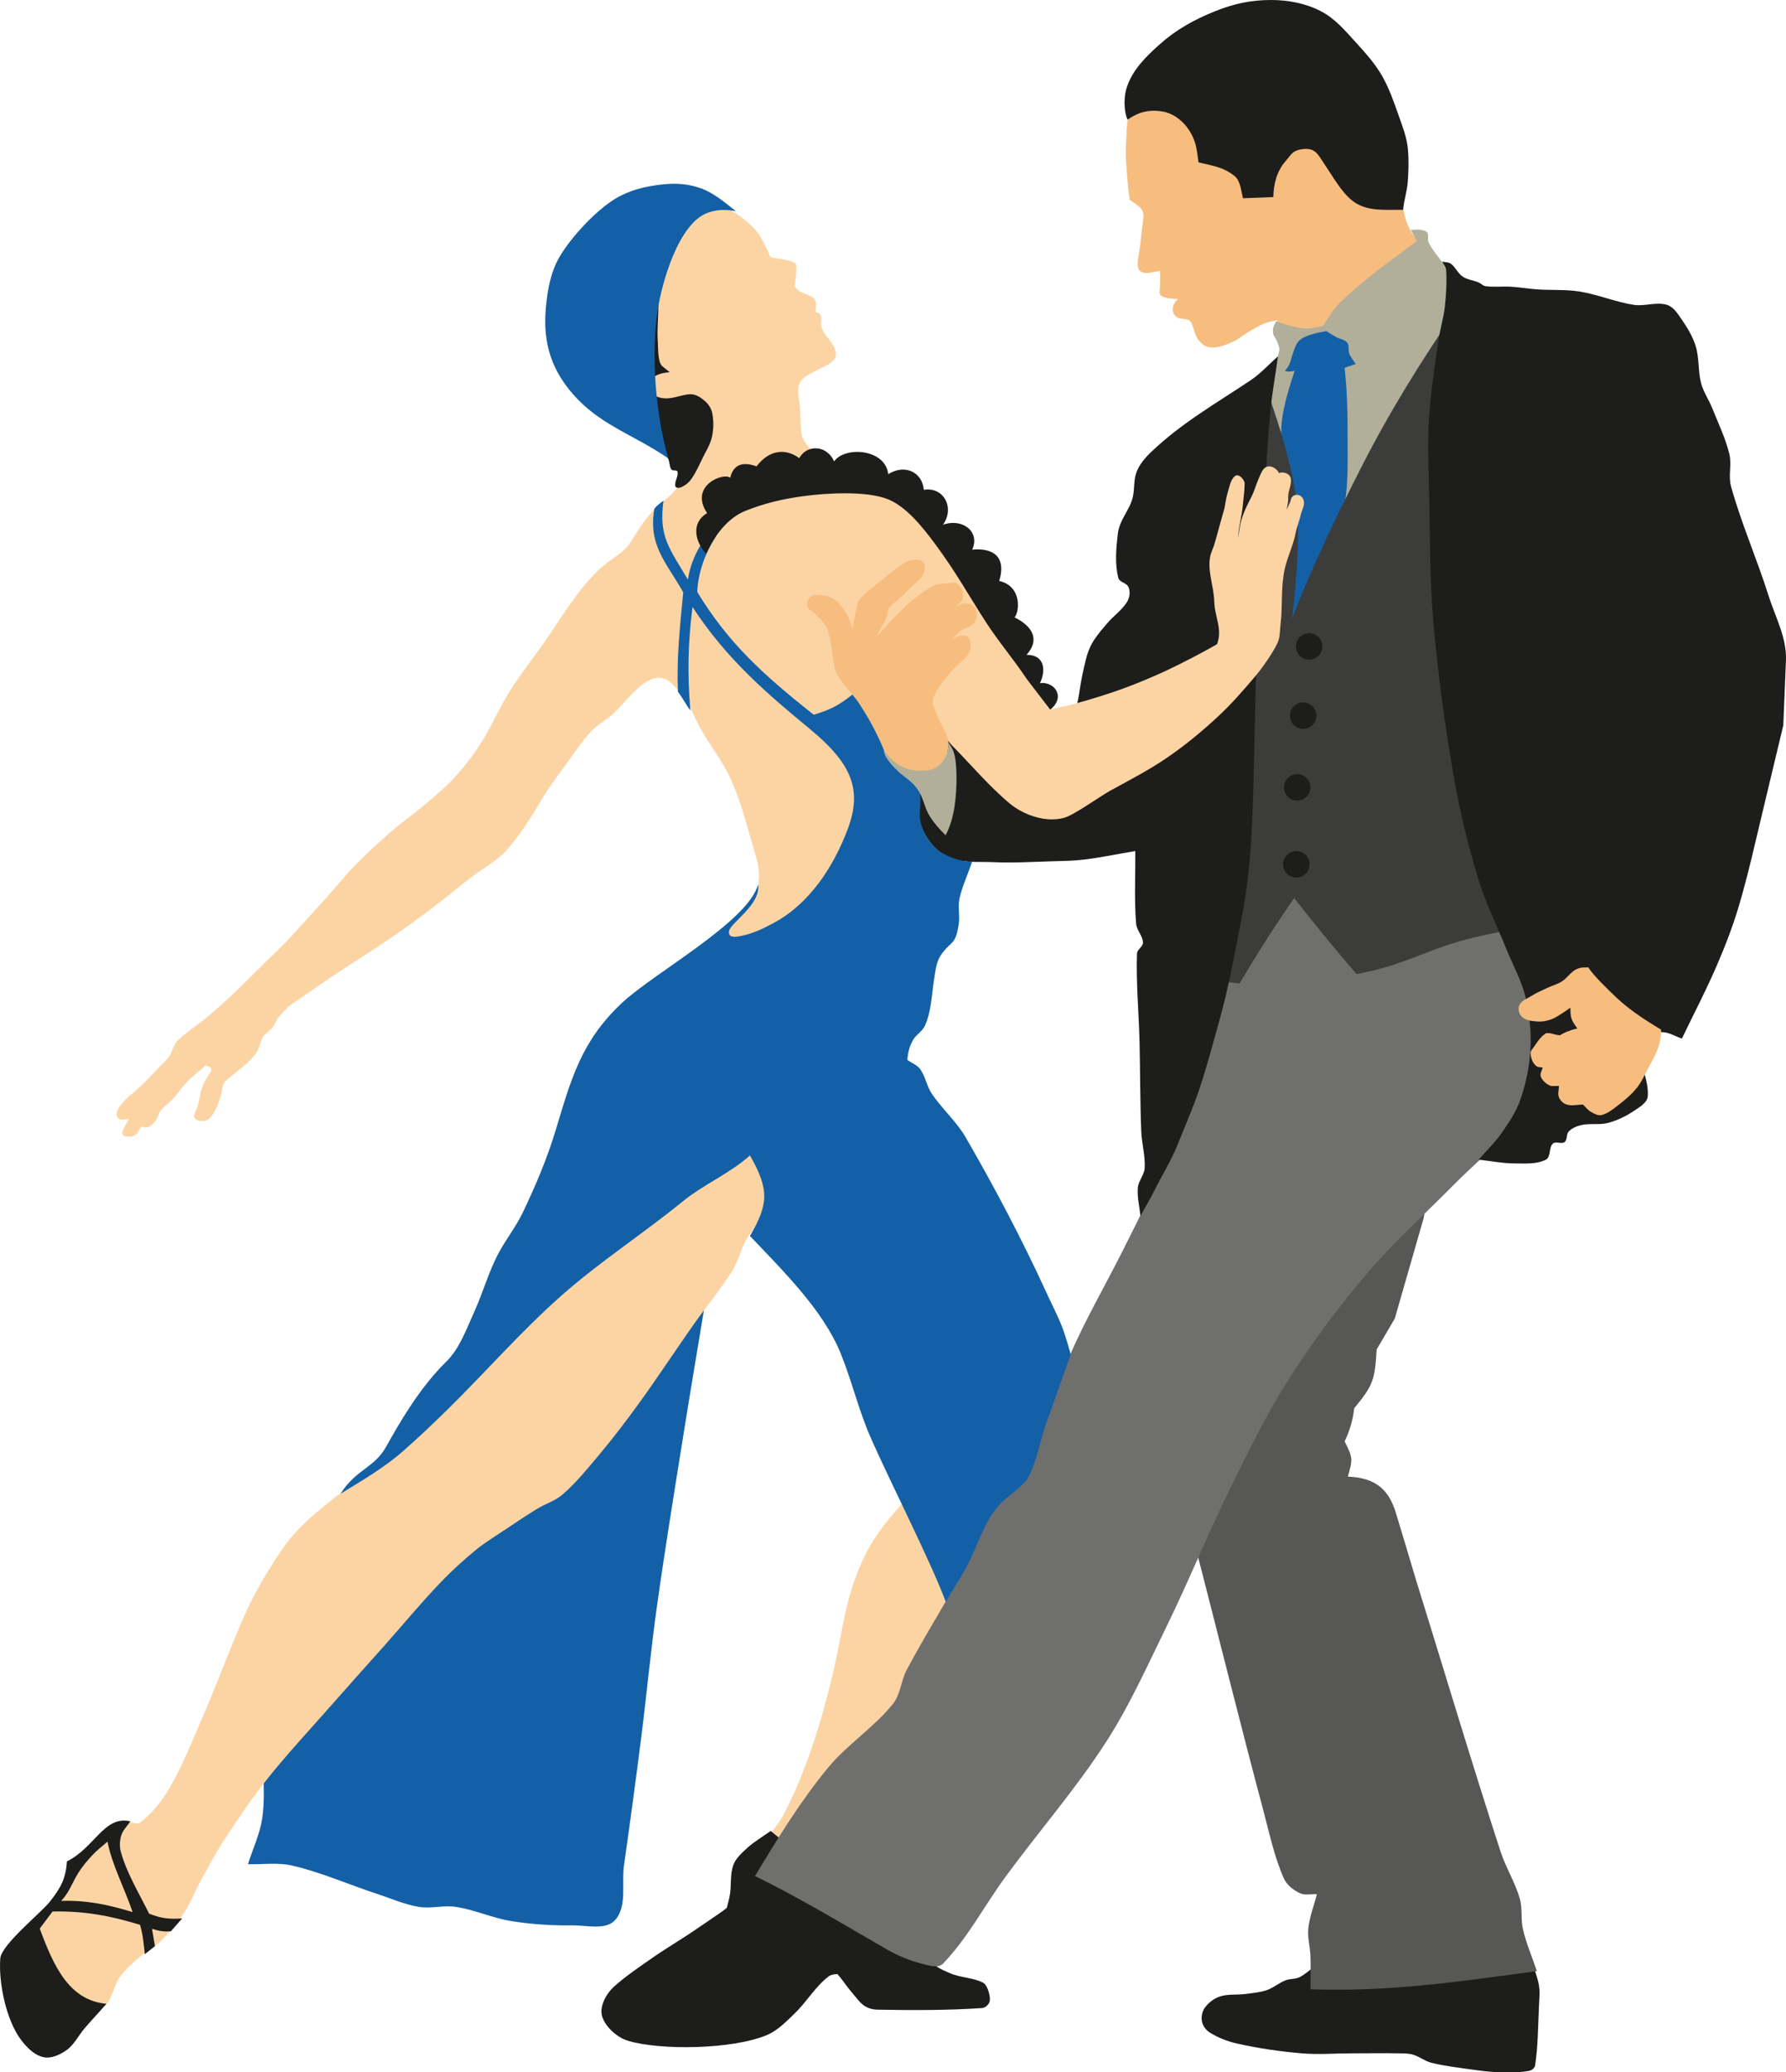 <svg xmlns="http://www.w3.org/2000/svg" width="930.88" height="1080" viewBox="0 0 930.88 1080"><g id="a"/><g id="b"><g id="c"><g id="d"><path d="M137.41 918.79c-.25 9.65.74 19.41-.74 28.95-1.27 8.2-4.95 15.84-7.42 23.76 7.67.25 15.53-.98 23.01.74 15.25 3.52 29.66 10 44.54 14.85 7.14 2.33 14.11 5.47 21.53 6.68 6.35 1.04 12.94-.98 19.3.0 9.85 1.51 19.11 5.86 28.95 7.42 10.53 1.67 21.26 2.37 31.92 2.23 7.49-.1 17.4 2.72 22.27-2.97 6.19-7.23 3.12-18.79 4.45-28.21 3.12-22 6.11-44.03 8.91-66.07 2.89-22.75 5-45.59 8.17-68.3 4.26-30.5 9.25-60.9 14.1-91.31 4.31-27 8.91-53.94 13.36-80.92-77.45 84.38-154.91 168.76-232.36 253.15h0z" fill="#1460a6" fill-rule="evenodd"/><path d="M17.5 1006.13c1.54-7.01 9.18-11.06 13.15-17.04 4.2-6.34 6.58-13.86 11.3-19.82 4.59-5.79 10.59-10.33 16.3-15 2.47-2.02 4.73-3.62 7.78-4.54 2.14-.64 5.28 1.46 7.04.09 5.98-4.64 10.95-10.71 14.82-17.23 6.97-11.73 11.96-24.54 17.41-37.04 7.76-17.82 14.31-36.15 22.23-53.9 3.39-7.59 7.32-14.95 11.67-22.04 4.38-7.14 8.86-14.32 14.45-20.56 5.97-6.68 13.02-12.35 20-17.97 6.25-5.02 13.46-8.77 19.63-13.89 13.06-10.83 25.94-21.94 37.97-33.89 17.13-17.03 32.1-36.17 49.45-52.97 12.09-11.71 25.22-22.35 38.71-32.41 24.02-17.93 49.14-34.33 73.72-51.49 9.54 19.81 11.13 28.02-2.88 47.59-3.9 5.44-5 12.49-8.53 18.18-6.03 9.71-13.45 18.48-20.03 27.82-9.62 13.66-18.77 27.64-28.56 41.17-6.41 8.85-13.02 17.58-20.03 25.97-6.23 7.45-12.36 15.11-19.66 21.51-3.95 3.47-9.24 5.04-13.72 7.79-5.79 3.55-11.42 7.35-17.06 11.13-4.87 3.27-9.93 6.3-14.47 10.01-6.5 5.33-12.74 10.99-18.55 17.06-10.29 10.76-19.78 22.26-29.67 33.38-9.02 10.14-18.12 20.21-27.08 30.42-11.45 13.04-23.34 25.72-34.13 39.32-8.16 10.29-15.48 21.25-22.63 32.27-4.49 6.92-8.28 14.27-12.24 21.51-2.6 4.76-4.43 9.95-7.42 14.47-3.59 5.42-7.64 10.61-12.24 15.21-3.74 3.74-8.64 6.14-12.61 9.64-3.35 2.95-6.71 5.99-9.27 9.64-3.3 4.71-3.71 11.57-8.16 15.21-4.39 3.59-10.82 6.2-16.32 4.82-7.2-1.8-14.72-6.61-17.8-13.35-4.33-9.45-4.78-20.93-2.55-31.08h0z" fill="#fcd4a4" fill-rule="evenodd"/><path d="M396.55 961.54c3.83-5.07 8.51-9.6 11.5-15.21 11.88-22.28 20.15-49.4 25.97-73.82 5.54-23.24 6.42-42.52 18.18-64.54 7.78-14.58 20.56-27.16 31.9-38.95 9.15 23 18.3 46 27.45 68.99l-74.19 134.65c-13.6-3.71-27.2-7.42-40.8-11.13h0z" fill="#fcd4a4" fill-rule="evenodd"/><path d="M67.99 949.19c-13.73-3.19-18.44 13.57-33.09 20.86-.67 9.07-3.08 13.54-8.9 20.99-4.39 5.63-25.32 22.43-25.86 29.61-.95 12.63 3.06 32.45 11.12 42.82 2.92 3.76 6.74 7.62 11.4 8.62 4.07.87 8.55-1.22 11.96-3.62 4.04-2.83 6.24-7.66 9.45-11.4 3.72-4.33 7.65-8.48 11.4-12.79-19.38-1.77-27.47-19.46-34.76-39.21 2.22-2.97 4.45-5.93 6.67-8.9 16.46-.32 29.89 2.14 45.6 6.95 1.51 5.13 1.94 9.97 2.5 15.29 1.76-1.39 3.52-2.78 5.28-4.17-.56-2.87-.97-6.16-1.53-9.04 3.15 1.02 6.35 1.71 9.87 1.25 1.95-2.22 3.89-4.45 5.84-6.67-6.76.49-11.11-.04-17.24-2.5-5.03-10.25-11.74-21.24-14.74-32.26-.75-2.77-.59-5.88.28-8.62.87-2.75 3.15-4.82 4.73-7.23h0zm-27.25 26.97c2.13-3.41 4.76-6.51 7.51-9.45 2.37-2.55 5.19-4.64 7.79-6.95 2.23 11.84 8.6 23.62 13.07 36.71-13.09-3.93-23.58-6.19-37.26-5.84 4.15-4.15 5.79-9.5 8.9-14.46h0z" fill="#1d1d1b" fill-rule="evenodd"/><path d="M741.79 130.03c-2.67-4.23-6.05-8.09-8.02-12.69-2.02-4.72-2.52-9.94-3.78-14.92-14.03-12.69-26.56-27.27-42.08-38.08-10.9-7.59-23.6-12.57-36.29-16.48-10.68-3.29-22-5.03-33.18-4.9-7.72.09-15.53 2.22-22.49 5.57-3.65 1.76-4.88 4.56-6.57 8.23-1.36 2.98-1.96 7.42-2.12 10.69-.21 4.52-.55 9.05-.45 13.58.12 5.28.66 10.55 1.11 15.81.21 2.46.59 4.9.89 7.35 1.19.82 2.45 1.53 3.56 2.45 1.05.87 2.29 1.67 2.89 2.89.64 1.28.88 2.82.67 4.23-.94 6.22-1.18 11.29-2.18 17.76-.43 2.77-1.68 7.03.19 9.39 2.11 2.67 8.09.61 10.67.24.26 3.79.02 7.58-.22 11.36-.2 3.14 7.86 3.2 9.74 3.4-2.48 1.45-4.51 6.38-1.01 9.24 2.37 1.94 6.47-.18 8.02 3.51 1.75 4.16 1.73 7.89 6.2 11.12 4.46 3.23 12-.21 15.36-1.71 2.61-1.17 4.43-2.94 6.89-4.41 6.1-3.64 9.08-5.69 16.03-6.68.82 2.15 1.63 4.3 2.45 6.46 11.65-.15 24.92 5.47 34.96-.45 16.62-9.79 25.83-28.65 38.74-42.97h0z" fill="#f6bd7f" fill-rule="evenodd"/><path d="M374.7 1007.87c1.85-6.49 4.18-12.86 5.56-19.47 1.13-5.39.07-11.23 1.95-16.41 1.3-3.59 4.41-6.32 7.23-8.9 3.72-3.4 8.16-5.93 12.24-8.9 28.73 23.45 57.13 47.32 86.2 70.35 2.21 1.75 4.93 2.76 7.51 3.89 5.15 2.25 12.54 2.28 17.24 5.01 2.09 1.21 4.03 7.67 3.06 10.01-.63 1.52-2.25 2.95-3.89 3.06-18.13 1.21-36.34 1.16-54.5.83-2.32-.04-4.73-.68-6.67-1.95-2.47-1.61-4.18-4.17-6.12-6.4-3.81-4.36-6.76-9.54-11.12-13.35-10.36-9.05-21.88-16.68-32.81-25.03h-12.24c-4.54 2.41-9.08 4.82-13.63 7.23h0z" fill="#1d1d1b" fill-rule="evenodd"/><path d="M685.9 1024.23c-2.89 2.08-5.49 4.66-8.68 6.23-2.18 1.07-4.86.67-7.13 1.56-3.43 1.35-6.31 3.92-9.8 5.12-3.5 1.2-7.25 1.5-10.91 2-4.51.61-9.27-.1-13.58 1.34-3.07 1.02-5.89 3.17-7.79 5.79-1.43 1.97-2.01 4.74-1.56 7.13.44 2.31 2.03 4.53 4.01 5.79 4.33 2.75 9.25 4.66 14.25 5.79 11.13 2.52 22.48 4.15 33.84 5.12 8.58.74 17.22.0 25.83.0s16.78-.17 25.16.0c2.31.05 4.69.0 6.9.67 3.34.99 6.19 3.38 9.57 4.23 7 1.76 14.22 2.55 21.38 3.56 4.43.62 8.89 1.24 13.36 1.34 5.42.12 10.92.31 16.25-.67 1.39-.26 2.9-1.49 3.12-2.89 1.55-10.15 1.51-20.47 2-30.73.17-3.63.6-7.32.0-10.91-.75-4.52-2.67-8.76-4.01-13.14-37.41.89-74.81 1.78-112.22 2.67h0z" fill="#1d1d1b" fill-rule="evenodd"/><path d="M395.84 975.06c26.2 7.95 53.56 27.49 76.75 42.55-4.82 2.32-9.4 5.22-14.46 6.95-5.57 1.91-11.48 2.68-17.24 3.89-3.04.64-6.73-.25-9.18 1.67-6.92 5.42-11.44 13.39-17.8 19.47-4.25 4.06-8.51 8.51-13.9 10.85-17.68 7.64-55.75 8.27-72.86 3.06-5.48-1.67-11.72-7.2-13.35-12.79-1.51-5.19 2.42-11.96 6.12-15.29 6.2-5.58 13.18-10.24 20.02-15.02 7.63-5.33 15.71-9.99 23.36-15.29 7.47-5.18 15.29-9.97 21.97-16.13 4.28-3.95 7.04-9.27 10.57-13.9h0z" fill="#1d1d1b" fill-rule="evenodd"/><path d="M624.56 811.82c11.32 43.98 22.26 88.05 33.96 131.93 3.15 11.8 5.64 23.9 10.58 35.07 1.54 3.48 4.92 6.14 8.35 7.79 2.68 1.3 5.94.37 8.91.56-1.48 5.94-3.82 11.72-4.45 17.81-.5 4.81.93 9.64 1.11 14.47.19 5.19.0 12.06.0 17.26 41.19 1.44 77.06-3.94 118.01-9.46-2.41-7.24-5.49-14.28-7.24-21.71-1.24-5.27-.17-10.94-1.67-16.14-2.44-8.48-7.29-16.1-10.02-24.49-15.46-47.49-29.69-95.37-44.53-143.06-3.9-13.17-6.39-21.46-10.02-33.4-3.62-11.93-10.31-18.32-25.05-18.92 2.69-9.16 2.6-9.83-1.67-18.37 2.32-4.78 4.17-10.25 5.01-17.26 10.05-12.16 10.7-14.83 11.69-30.62 3.15-5.38 6.31-10.76 9.46-16.14 5.01-17.44 10.02-34.88 15.03-52.32 1.3-7.05 2.6-14.1 3.9-21.15-31.73 36.92-63.46 73.85-95.19 110.77-9.83 25.42-19.67 50.84-29.5 76.26 1.11 3.71 2.23 7.42 3.34 11.13h0z" fill="#575756" fill-rule="evenodd"/><path d="M689.46 169.89c2.75-3.78 5-7.98 8.24-11.36 5.27-5.5 11.26-10.29 17.14-15.14 4.66-3.84 9.65-7.27 14.47-10.91 3.04-2.3 6.09-4.6 9.13-6.9-1.04-1.93-2.08-3.86-3.12-5.79 1.78.0 3.59-.31 5.34.0 1.21.22 2.69.52 3.34 1.56.79 1.26-.04 3.05.45 4.45 1.29 3.7 5.93 8.74 8.02 12.02 1.23 1.93 2.5 3.98 2.89 6.23.66 3.73.76 7.61.22 11.36-1.03 7.24-1.92 14.7-4.9 21.38-3.51 7.88-9.7 14.27-14.25 21.6-6.8 10.94-13.69 21.84-19.82 33.18-10.73 19.86-20.48 40.23-30.73 60.34-8.46-28.03-16.92-56.07-25.39-84.1 2.01-8.48 4.26-16.4 6.24-24.89.36-1.57-.46-3.19-1-4.79-.42-1.22-1.9-2.96-2.12-4.23-.47-2.76.23-4.25 1.56-6.46 2.3.74 4.55 1.66 6.9 2.23 2.93.7 5.89 1.52 8.91 1.56 2.86.04 5.64-.89 8.46-1.34h0z" fill="#b1ae9a" fill-rule="evenodd"/><path d="M691.24 172.56c-3.92.67-11.75 2.17-14.47 5.34-1.34 1.56-1.97 3.63-2.67 5.57-1.51 4.15-1.32 6.37-4.23 9.57-.93.36 2.71 1.1 4.94.08-3.81 11.86-9.05 27.53-6.28 39.77 1.73 7.63 4.71 16.28 5.56 24.05 1.07 9.76.08 19.57.02 29.39-.08 11.53-1.96 31.46-2.78 42.96 6.98-14.62 16.47-37.6 23.25-52.32 2.35-5.11 5.55-10.04 6.46-15.59 1.73-10.63 1.3-21.52 1.34-32.29.04-12.2-.18-25.25-1.56-37.41 2.15-.67 3.64-1.34 5.79-2-1.11-1.78-2.56-3.39-3.34-5.34-.73-1.83.11-4.25-1.11-5.79-1.34-1.69-3.9-1.85-5.79-2.89-1.75-.96-3.41-2.08-5.12-3.12h0z" fill="#1460a6" fill-rule="evenodd"/><path d="M393.55 977.7c24.06 11.83 45.77 25.04 69.02 38.41 5.56 3.19 11.6 5.68 17.81 7.24 3.6.9 8.56 2.67 11.13.0 13-13.5 21.74-30.55 32.84-45.64 17.28-23.5 36.54-45.61 52.32-70.14 12.13-18.84 21.32-39.43 31.17-59.56 11.68-23.86 21.64-48.54 33.4-72.36 9.4-19.06 18.67-38.28 30.06-56.22 12.23-19.27 25.88-37.69 40.64-55.11 14.08-16.62 30.36-31.24 45.65-46.76 9.02-9.16 19.11-17.34 27.28-27.28 5.66-6.88 10.95-14.42 13.92-22.82 3.83-10.85 6.12-22.45 6.12-33.96.0-10.23-2.57-20.47-6.12-30.06-3.4-9.19-9.65-17.07-14.47-25.61-45.09-5.75-90.18-11.5-135.27-17.26-4.82 21.89-9.91 43.74-14.47 65.68-2.11 10.15-4.37 18.9-7.35 28.83-.99 3.31-3.15 6.89-4.34 10.13-.96 2.61-.94 5.7-1.78 8.35-2.55 8.08-5.22 15.74-8.91 23.38-9.12 18.91-18.26 37.48-27.72 56.22-8.9 17.63-18.86 34.77-26.72 52.88-7.38 17.01-13.77 34.51-18.93 52.33-1.03 3.57-1.53 7.18-3.7 10.2-5.16 7.17-10.95 10.63-16.34 17.63-6.74 8.74-9.71 19.83-15.03 29.5-10.09 18.35-21.35 36.05-31.17 54.55-3 5.66-3.22 12.82-7.24 17.81-9.95 12.37-23.88 21.13-33.96 33.4-14.41 17.54-26.17 36.76-37.85 56.22h0z" fill="#6f6f6e" fill-rule="evenodd"/><path d="M758.83 161.78c-18.05 26.17-34.24 52.29-48.74 80.62-11.45 22.36-28.07 56.62-36.66 80.24 2.16-20.5 4.96-46.84 1.45-67.47-3.17-18.6-10.01-39.62-16.37-56.88-6.53 26.12-9.32 52.84-12.47 79.59-9.06 77.16-17.52 154.53-23.16 232.01 7.72.89 15.44 1.78 23.16 2.67 9.08-15.32 18.33-29.92 28.5-44.53 10.51 13.57 21.34 26.6 32.51 39.63 23.42-4.4 35.12-11.72 52.99-16.92 10.96-3.19 22.27-5.05 33.4-7.57-9.5-44.24-21.27-88.04-28.5-132.71-6.44-39.78-10.74-79.98-12.47-120.24-.95-22.29 4.87-46.19 6.35-68.45h0z" fill="#3c3c3b" fill-rule="evenodd"/><path d="M751.68 136.36c.69 1.48 1.99 2.81 2.08 4.44.37 6.33.0 12.71-.69 19.01-.69 6.18-2.6 12.17-3.47 18.32-1.91 13.61-4.04 27.22-4.86 40.94-.76 12.79-.14 25.63.14 38.44.49 22.1.24 44.26 2.17 66.28 2.41 27.48 6.08 54.86 10.85 82.03 3.13 17.85 7.49 35.51 12.79 52.83 3.71 12.13 9.47 23.54 14.18 35.32 3.45 8.61 8.12 16.84 10.29 25.86 2.14 8.87 2.98 18.14 2.5 27.25-.46 8.88-2.38 17.74-5.28 26.14-2.16 6.24-5.96 11.83-9.73 17.24-3.49 5.02-7.97 9.27-11.96 13.9 6.21.65 12.39 1.95 18.63 1.95 5.51.0 11.51.57 16.41-1.95 2.7-1.39 1.41-6.26 3.61-8.34 1.5-1.41 4.48.42 6.12-.83 1.58-1.21.81-4.15 2.22-5.56 1.76-1.76 4.24-2.81 6.67-3.34 4.54-.98 9.42.11 13.9-1.11 4.84-1.32 9.47-3.59 13.63-6.4 2.83-1.91 6.7-4.11 6.95-7.51.74-9.9-6.27-19.78-4.17-29.48.85-3.92 7.39-3.79 11.4-3.89 3.69-.09 7.04 2.22 10.57 3.34 6.03-12.61 12.55-24.99 18.08-37.82 4.31-9.99 8.29-20.16 11.4-30.59 4.87-16.31 8.55-32.95 12.51-49.5l10.85-45.33 1.39-33.92c.48-11.71-5.65-22.76-9.18-33.93-6.02-19.06-14.14-37.46-19.47-56.73-1.48-5.37.46-11.27-.83-16.68-1.98-8.27-5.75-16.01-8.9-23.91-1.77-4.43-4.61-8.46-5.84-13.07-1.67-6.24-.91-13-2.78-19.19-1.51-5-4.26-9.61-7.23-13.9-2.09-3.02-4.28-6.7-7.79-7.79-5.49-1.71-11.56.87-17.24.0-9.62-1.47-18.75-5.41-28.36-6.95-7.24-1.16-14.65-.6-21.97-1.11-4.55-.32-9.07-1.11-13.63-1.39-4.44-.27-8.94.3-13.35-.28-1.36-.18-2.35-1.42-3.61-1.95-2.73-1.14-5.89-1.41-8.34-3.06-2.5-1.68-3.68-4.89-6.12-6.67-1.26-.92-3.03-.76-4.54-1.13h0z" fill="#1d1d1b" fill-rule="evenodd"/><path d="M827.75 504.07c-2.43.42-2.9-.32-5.97.97-2.51 1.05-4.71 4.19-6.88 5.84-2.55 1.93-4.87 2.36-7.78 3.68-3.02 1.37-6.08 2.71-8.9 4.45-2.3 1.42-5.34 2.51-6.4 5.01-.83 1.94.06 4.74 1.67 6.12 2.12 1.81 5.28 2.02 8.06 2.22 2.34.17 4.74-.33 6.95-1.11 2.31-.82 4.31-2.34 6.4-3.61 1.25-.76 2.41-1.67 3.62-2.5.0 5.5.39 6.38 3.62 10.85-3.93.89-7.17 2.25-9.05 3.57-3.13-.23-4.78-1.51-7.4-1.06-3.43 2.34-4.68 5.23-7.36 8.65-.95 1.21-.5 3.13-.07 4.61.42 1.47 1.31 2.89 2.51 3.84.88.7 2.18.51 3.27.77-.32 1.56-1.53 3.19-.97 4.68.73 1.97 2.52 3.58 4.39 4.54 1.51.78 3.39.23 5.08.35.0 1.98-.76 4.11.0 5.94.71 1.7 2.27 3.24 4.04 3.77 2.71.82 5.66.0 8.49.0 1.39 1.28 2.53 2.91 4.18 3.84 1.66.94 3.64 2.04 5.5 1.61 3.11-.73 5.75-2.88 8.28-4.82 3.58-2.74 7.1-5.66 9.96-9.15 2.54-3.11 4.17-6.87 6.06-10.41 1.92-3.61 4.06-7.16 5.36-11.04.97-2.9 1.42-6.05 1.39-9.08-10.1-5.99-17.17-11.01-22.83-16.28-5.66-5.27-12.92-12.53-15.2-16.24h0z" fill="#f6bd7f" fill-rule="evenodd"/><path d="M594.39 633.69c-.45-4.9-1.77-9.8-1.34-14.7.32-3.6 3.34-6.63 3.56-10.24.39-6.4-1.52-12.74-1.78-19.15-.63-15.58-.52-31.17-.89-46.76-.37-15.29-1.86-30.58-1.34-45.87.08-2.19 3.18-3.6 3.12-5.79-.1-3.47-3.27-6.33-3.56-9.8-1.06-12.57-.3-25.23-.45-37.85-8.91 1.48-17.76 3.36-26.72 4.45-5.61.69-11.28.73-16.92.89-10.09.29-20.2.94-30.28.45-8.22-.4-17.25.8-24.49-3.12-6.42-3.48-10.57-9.01-13.25-15.8-1.75-4.43-.96-13.06-.66-17.81 3.85 8.52 5.85 14.54 13.47 19.81.3-11.58.72-23.15.89-34.73.13-8.76.0-17.52.0-26.27 9.8 2.38 19.43 5.61 29.39 7.13 11.63 1.76 23.45 1.78 35.18 2.67.89-6.38 2.32-10.15 3.56-16.48.69-3.5 1.47-9.43 2.23-12.91 3.01-13.87 3.54-16.09 13.14-27.16 3.44-3.97 7.11-6.32 10.02-10.69 1.49-2.24 2.02-5.58.89-8.02-1.13-2.43-4.71-2.3-5.34-4.9-1.81-7.5-1.09-15.04-.22-22.71.85-7.53 6.13-12.26 7.79-19.15 1.04-4.33.4-8.34 1.78-12.58 1.39-4.26 4.76-8.16 8.02-11.24 15.96-15.14 33.63-25.11 51.66-37.19 5.24-3.51 9.5-8.31 14.25-12.47-1.34 9.65-3.08 19.25-4.01 28.95-1.45 15.26-2.14 30.57-3.12 45.87-1.1 17.36-2.43 34.72-3.12 52.1-1.09 27.6-1.56 55.22-2.23 82.83-.7 29.04-1.03 55.51-6.68 84.17-3.45 17.49-6.55 34.94-11.36 52.1-3.52 12.57-6.68 24.84-10.91 37.18-3.04 8.88-7.25 18.43-10.69 27.16-3.4 8.65-8.39 16.36-12.47 24.72-2.16 4.42-4.75 8.61-7.13 12.91h0z" fill="#1d1d1b" fill-rule="evenodd"/><path d="M632.86 313.41c-.16-7.65-3.6-15.78-2.11-23.34.44-2.24 1.56-4.3 2.22-6.48 1-3.31 1.85-6.67 2.78-10 .8-2.84 1.61-5.68 2.41-8.52.56-2.72.83-5.51 1.67-8.15.96-3 1.35-6.61 3.7-8.71 2.04-1.81 5.14 1.79 5.18 3.71.06 2.72-.65 8.59-.92 11.29-.58 5.69-2.09 11.3-2.59 17.23.74-3.58 1.08-7.27 2.22-10.74 1.22-3.73 3.04-7.25 4.82-10.74 1.62-3.18 2.32-6.18 3.76-9.45.74-1.67 1.49-3.83 2.72-5.19 2.83-3.11 7.35.25 7.78 2.22 2.02-.81 5.84-.04 6.3 2.96.41 2.72-.96 5.42-1.3 8.15-.16 1.29-.04 2.6-.18 3.89-.16 1.37-.49 2.72-.74 4.07.62-1.3 1.29-2.57 1.85-3.89.36-.84.34-1.89.93-2.59 2.09-2.52 6.24-1.09 6.3 2.96.03 2.11-1.23 4.05-1.67 6.11-.67 3.13-2.07 6.3-2.66 9.45-1.2 6.39-4.35 12.63-5.74 18.98-2.11 9.68-.97 18.99-2.16 28.81-.38 3.16-.19 6.53-1.48 9.45-1.97 4.46-7.81 12.92-11.11 16.85-6.38 7.59-12.92 15.11-20.19 21.86-8.21 7.61-16.89 14.77-26.12 21.11-9.41 6.47-19.61 11.75-29.63 17.23-5.68 3.1-18.91 12.76-24.26 14.26-9.53 2.67-21.18-1.43-28.52-7.59-10.87-9.12-20-20.13-30.01-30.19-10.25-12.16-20.5-24.33-30.75-36.49-7.9 4.69-15.8 9.38-23.71 14.08 8.75 24.4 10.83 40.63 9.26 67.23-2.43 41.16-40.96 60.85-77.61 57.97 7.79-15.42 14.58-13.94 18.89-21.86 6.26-11.48 2.68-19.85-.56-31.12-2.26-7.88-4.39-15.83-7.22-23.52-1.99-5.42-4.3-10.77-7.22-15.74-5.17-8.79-10.37-15.14-14.82-24.63-1.35-2.88-2.51-5.87-4.26-8.52-2.16-3.25-4.69-6.27-7.41-9.08-11.28-11.61-23.27 8.58-31.86 15.93-3.54 3.03-7.78 5.27-10.93 8.71-5.18 5.65-9.34 12.17-13.89 18.34-3.1 4.2-6.2 8.42-9.08 12.78-2.99 4.53-5.55 9.34-8.52 13.89-2.47 3.79-4.99 7.56-7.78 11.11-2.4 3.06-4.82 6.18-7.78 8.71-4.74 4.05-10.22 7.16-15.19 10.93-6.83 5.18-13.34 10.77-20.19 15.93-7.42 5.59-14.93 11.05-22.6 16.3-9.75 6.67-19.82 12.87-29.63 19.45-7.78 5.21-15.43 10.62-23.15 15.93-1.79 1.98-3.58 3.95-5.37 5.93-.86 1.54-1.51 3.23-2.59 4.63-1.53 1.96-3.91 3.24-5.19 5.37-1.38 2.29-1.57 5.13-2.96 7.41-1.39 2.27-3.23 4.12-5.19 5.93-2.12 1.96-4.48 3.67-6.67 5.56-1.82 1.57-3.95 2.87-5.37 4.82-.7.96-1.37 5.55-1.67 6.48-.75 2.38-1.42 4.83-2.59 7.04-1.07 2.03-2.18 4.26-4.07 5.56-1.33.92-3.24.92-4.82.56-1.06-.24-2.36-1.13-2.41-2.22-.09-2.09 1.55-3.9 2.04-5.93 1.02-4.3 1.27-8.31 3.52-12.41 1.01-1.84 2.16-3.76 3.52-5.37-.6-2.61-.62-1.88-3.15-2.78-3.21 2.84-6.63 5.46-9.63 8.52-2.7 2.76-4.79 6.06-7.41 8.89-1.84 1.99-4.24 3.44-5.93 5.56-1.44 1.82-1.94 4.26-3.33 6.11-.92 1.22-2.09 2.41-3.52 2.96-1.15.44-2.47-.12-3.7-.19-.93 1.36-1.51 3.03-2.78 4.07-.95.78-2.29 1.11-3.52 1.11s-2.83-.06-3.33-1.11c-.58-1.2.42-2.66.93-3.89.62-1.51 1.61-2.84 2.41-4.26-1.42.12-2.87.69-4.26.37-.94-.21-2.02-.91-2.22-1.85-.3-1.36.21-2.88.93-4.07 1.31-2.17 3.14-4.02 5-5.74 2.23-2.06 4.85-4.1 7.04-6.2 2.96-2.85 5.56-5.58 8.33-8.61 1.8-1.97 3.87-3.68 5.56-5.74 2.04-2.51 2.73-6.89 4.82-8.89 4.79-4.59 10.47-8.16 15.56-12.41 8.19-6.83 15.51-13.78 22.97-21.3 5.78-5.83 11.73-11.48 17.6-17.23 6.98-7.66 14-15.27 20.93-22.97 5.36-5.95 10.33-12.25 15.93-17.97 5.9-6.02 12.15-11.7 18.52-17.23 5.74-4.98 12.01-9.33 17.78-14.26 5.28-4.51 10.69-8.94 15.37-14.08 4.93-5.4 9.4-11.25 13.34-17.41 5.66-8.88 9.74-18.7 15.37-27.6 6.42-10.14 14.09-19.45 20.74-29.45 7.91-11.89 15.73-24.41 26.3-34.27 5.3-4.94 12.07-7.76 15.93-13.89 4.61-7.32 9.23-15.44 18.34-22.23 3.53-2.63 6.57-6.38 7.96-10.56 1.17-3.52-.16-7.45-.74-11.11-1.39-8.76-9.14-16.17-12.78-24.26-4.31-9.57-11.76-16.28-16.3-25.75-3.8-7.92-5.11-18.83-5.74-27.6-.8-10.98 3.89-22.29 7.22-32.78 2.74-8.63 8.16-16.93 15.37-22.41 4.83-3.68 11.93-3.6 17.97-2.96 7.2.76 13.95 4.07 20.56 7.04 3.36 1.51 6.25 3.93 9.08 6.3 2.14 1.8 4.09 3.86 5.74 6.11 1.46 1.98 2.35 4.32 3.52 6.48.87 1.6 1.73 3.85 2.59 5.46 2.83.88 13.32 1.31 13.42 4.38.13 3.98-.38 6.89-.88 10.9 3.04 4.25 8.53 3.99 10.33 6.63.96 1.41.93 2.21.47 6.71 2.3.15 3.52 1.66 3.01 4.9-1.07 6.84 9.03 11.38 7.54 18.15-.79 3.59-5.36 4.8-10.64 7.69-3.97 2.18-8.22 3.79-8.8 9.08-.35 3.23.62 6.39.84 9.63.22 3.33.24 6.67.46 10 .15 2.32.2 4.8 1.3 6.85 1.95 3.65 5.37 6.33 7.59 9.82 1.81 2.84 2.96 6.05 4.45 9.08 20.71 4.71 34.37 8.7 49.64 26.3 9.94 11.45 17.85 24.94 26.12 37.6 9.99 15.21 19.7 28.99 31.3 42.97 3.75 4.52 6.17 10 9.26 15 4.63-1.05 9.32-1.86 13.89-3.15 8.1-2.29 16.17-4.71 24.08-7.59 7.85-2.86 15.59-6.08 23.15-9.63 7.57-3.56 18.16-9.02 26.18-13.62 2.98-8.09-1.31-14.18-1.47-22.31h0z" fill="#fcd4a4" fill-rule="evenodd"/><path d="M558.08 705.85c-4.89-17.41-5.6-16.85-13.16-33.27-12.53-27.23-26.55-53.8-41.54-79.75-4.85-8.4-12.43-14.93-17.81-23-2.58-3.87-3.21-8.85-5.93-12.61-1.61-2.22-4.45-3.21-6.68-4.82.12-3.46 1.02-6.75 2.59-9.83 1.79-3.51 5.1-4.74 6.68-8.35 3.09-7.04 3.31-15.03 4.45-22.63 1.5-10.04 1.58-12.94 9.27-20.03 2.53-2.33 3.11-6.25 3.71-9.64.78-4.38-.47-8.98.37-13.35 1.03-5.38 4.9-14.29 6.67-19.47-5.73.21-15.24-3.18-19.36-7.35-4.12-4.17-6.2-8.35-7.49-13.17-1.32-4.92.76-10.38-.48-15.25-5.38-21.1-11.4-41.6-25.34-59.37-5.56 4.33-10.69 9.29-16.69 12.98-4.34 2.67-9.27 4.33-13.18 5.56-27.05-21.32-45.04-38.1-60.73-63.98.44-10.65 4.37-20.6 9.74-29.02-1.73.49-4.2.9-5.93 1.39-4.78 6.9-7.53 13.61-8.71 21.15-9.6-16.26-15.28-22.23-12.71-41.09-1.61 1.04-3.93 3.04-4.78 4.17-3.2 19.19 5.94 27.45 15.07 43.58-1.7 17.88-3.5 33.75-2.78 51.75 2.47 3.34 4.02 6.49 6.49 9.83-1.57-19.37-1.26-34.69 1.11-53.97 17.85 27.46 39.54 45.73 60.91 63.37 21.37 17.64 28.04 31.21 19.95 52.55-7.35 19.4-19.64 38.49-38.21 48.59-5.61 3.05-11.53 5.91-17.81 7.05-2.35.43-6.46 1.1-5.75-2.69.84-4.47 16.46-13.46 15.11-24.21-5.3 19.45-54.27 46.02-71.04 61.77-21.31 20.02-26.42 39.73-34.52 66.44-4.54 14.98-10.34 28.56-17.07 42.69-3.56 7.46-8.71 13.87-12.62 21.16-5.11 9.52-8.15 20.6-12.62 30.44-4.22 9.28-7.58 19.21-14.85 26.35-13.88 13.63-24.34 31.95-31.18 44.17-6.26 11.18-15.52 11.56-23.76 24.5 11.38-7 22.57-13.41 32.66-22.27 7.89-6.93 15.52-14.17 23.01-21.53 19.98-19.62 38.42-40.84 59.39-59.39 19.94-17.65 42.45-32.19 63.1-49 11.28-9.18 24.37-14.48 35.26-24.13 10.39 18.19 9.41 25.69.0 41.95 16.82 17.8 37.9 38.31 47.14 60.87 5.87 14.34 9.4 29.59 15.59 43.8 9.67 22.22 30.8 63.4 39.37 86.07 3.01-5.32 6.34-10.49 9.41-15.77 4.69-8.07 7.61-17.02 11.86-25.17 2.14-4.1 4.71-7.76 7.98-11.03 4.14-4.14 10.25-7.59 13.42-12.5 3.99-6.17 7.54-23.17 9.17-27.24l13.21-37.28h0z" fill="#1460a6" fill-rule="evenodd"/><path d="M682.34 343.79c3.81.0 6.9-3.09 6.9-6.9s-3.09-6.9-6.9-6.9-6.9 3.09-6.9 6.9 3.09 6.9 6.9 6.9h0z" fill="#1d1d1b" fill-rule="evenodd"/><path d="M679.22 379.86c3.81.0 6.9-3.09 6.9-6.9s-3.09-6.9-6.9-6.9-6.9 3.09-6.9 6.9 3.09 6.9 6.9 6.9h0z" fill="#1d1d1b" fill-rule="evenodd"/><path d="M676.1 417.26c3.81.0 6.9-3.09 6.9-6.9s-3.09-6.9-6.9-6.9-6.9 3.09-6.9 6.9 3.09 6.9 6.9 6.9h0z" fill="#1d1d1b" fill-rule="evenodd"/><path d="M675.66 457.34c3.81.0 6.9-3.09 6.9-6.9s-3.09-6.9-6.9-6.9-6.9 3.09-6.9 6.9 3.09 6.9 6.9 6.9h0z" fill="#1d1d1b" fill-rule="evenodd"/><path d="M587.71 62.35c-1.39-2.53-2.52-10.21-.44-16.71 2.95-9.23 10.11-16.28 17.37-22.71 8.59-7.6 17.65-12.6 28.28-16.92 9.96-4.05 18.86-6.01 29.61-6.01 8.87.0 17.95 1.71 25.83 5.79 7.61 3.94 12.68 10.16 18.48 16.48 5.04 5.49 10.19 11.3 13.81 17.81 3.47 6.25 5.87 13.07 8.24 19.82 2.02 5.74 4.32 11.53 4.9 17.59.56 5.86.38 11.72-.07 17.59-.36 4.74-2.08 9.5-2.37 14.25-10.28.0-19.63.92-26.8-4.98-5.66-4.66-9.78-12.24-14.62-19.4-2.78-4.11-4.31-7.82-10.21-7.31-6.13.53-6.64 2.86-9.98 6.72-4.34 5.01-6.04 12.16-6.06 18.33-3.49.15-12.35.48-15.84.63-.96-3.86-1.28-9.08-4.38-11.58-5.57-4.5-10.63-5.19-18.78-7.13-.57-3.87-.94-8.22-2.45-12.02-3.11-7.81-9.53-13.33-16.25-14.47-7.07-1.21-12.67.3-18.26 4.23h0z" fill="#1d1d1b" fill-rule="evenodd"/><path d="M462.35 394.33c-1.08-2.03-1.97-4.24-2.9-6.35-3.38-7.72-7-14.2-11.58-21.26-3.14-4.85-10.02-11.41-12.02-16.26-1.84-4.47-1.65-9.53-2.67-14.25-.68-3.15-1.01-6.47-2.45-9.35-1.3-2.59-3.61-4.55-5.57-6.68-1.38-1.51-3.93-2.25-4.45-4.23-.46-1.77.56-3.99 2-5.12 1.41-1.11 3.56-.87 5.34-.67 2.24.25 4.55.81 6.46 2 3.96 2.48 6.79 7.68 8.68 11.8.58 1.26.74 2.67 1.11 4.01.96-4.68 1.49-9.46 2.89-14.03.41-1.32 1.44-2.4 2.45-3.34 3.39-3.16 7.09-5.98 10.69-8.91 2.71-2.2 5.37-4.47 8.24-6.46 1.75-1.21 3.52-2.55 5.57-3.12 1.86-.51 4.06-.85 5.79.0 4.13 2.03 1.21 8.64-.67 10.02-2.93 2.15-5.82 5.4-8.46 7.91-.77.73-8.02 6.83-8.02 7.46.03 6.03-4.5 9.99-5.57 14.03 3.04-3.34 5.97-6.79 9.13-10.02 2.86-2.93 5.76-5.84 8.91-8.46 3.02-2.51 6.28-4.76 9.57-6.9 2.7-1.75 6.24-1.96 9.35-2.23 1.4-.12 2.98-.65 4.23.0 1.45.75 2.5 2.27 3.12 3.78.56 1.38.77 3.07.22 4.45-.66 1.66-2.38 2.67-3.56 4.01 1.56-.59 3.01-1.78 4.68-1.78s3.73.49 4.9 1.78c1.18 1.31 1.5 3.37 1.34 5.12-.15 1.59-1.04 3.17-2.23 4.23-1.68 1.5-4.17 1.81-6.01 3.12-1.76 1.24-3.12 2.97-4.68 4.45 1.83-1.36 6.41-3.02 8.35-1 .85.89 1.39 2.67 1.45 3.9.09 1.89-.67 3.85-1.67 5.46-1.48 2.35-4.06 3.92-6.01 5.9-2.06 2.1-4.19 4.49-6.01 6.79-1.53 1.94-2.77 3.76-4.01 5.9-.99 1.72-2 3.36-2.12 5.34-.13 2.32 1.25 4.48 2 6.68 1.45 4.23 4.76 8.67 5.79 12.69.53 2.09.52 4.37.0 6.46-.77 3.13-1.67 6.47-3.78 8.91-1.61 1.85-4.24 2.87-6.68 3.12-3.72.37-7.55-.29-11.13-1.34-2.62-.77-4.95-2.37-7.13-4.01-1.22-.92-2.17-2.21-2.89-3.56h0z" fill="#f6bd7f" fill-rule="evenodd"/><path d="M343.11 158.02c.19 6.98-.74 12.86-.27 19.83.27 4.04-.07 11.09 2.5 13.14l3.7 2.96c-5.61.55-8.73 1.89-9.9 4.84-.89 2.24 1.28 5.98 2.86 7.76 6.66 2.91 12.41-1.05 17.97-1.11 2.82-.03 5.49 1.84 7.59 3.7 1.82 1.61 3.25 3.9 3.7 6.3.76 4 .68 8.24-.18 12.22-.84 3.89-3.06 7.36-4.82 10.93-1.89 3.84-3.58 7.85-6.11 11.3-1.3 1.77-3.17 3.2-5.19 4.07-.92.4-2.74.42-2.96-.56-.57-2.49 1.69-5.1 1.11-7.59-.25-1.08-2.51-.2-3.15-1.11-1.32-1.86-.77-4.72-2.22-6.48-2.16-2.62-5.43-4.07-8.15-6.11l-14.82-36.3 4.26-32.78 14.08-5h0z" fill="#1d1d1b" fill-rule="evenodd"/><path d="M348.32 238.91c-6.62-22.95-9.06-53.85-5.56-77.1 2.15-14.33 10.93-45.74 26.34-51 4.6-1.57 8.72-1.79 14.47-.74-5.32-4.2-11.28-9.29-17.62-11.69-6.96-2.64-13.56-3.03-20.96-2.23-8.68.95-16.83 2.9-24.3 7.42-10.16 6.15-23.12 20.08-29.12 30.42-4.63 7.98-6.2 17.14-7.05 26.34-1.75 18.84 3.14 33.67 16.32 47.48 13.74 14.39 30.9 19.55 47.48 31.11h0z" fill="#1460a6" fill-rule="evenodd"/><path d="M368.03 288.66c-5.92-6.66-7.93-16.15.52-21.26-9.55-14.24 8.48-21.34 12.04-18.43 1.61-6.67 6.19-8.65 13.72-5.93 6.97-9.12 15.58-9.23 22.26-4.27 3.96-7.29 14.4-6.9 18.18 1.67 5.79-8.1 26.77-6.46 28.19 6.68 8.64-5.44 17.8-1.11 18.55 8.16 10.31-1.77 16.31 9.33 10.01 18.18 10.41-3.63 19.45 3.85 15.21 12.98 10.32-1.01 18.05 3.22 14.1 16.32 12.31 2.88 10.35 16.66 7.98 18.98 9.2 4.58 13.49 11.45 6.24 19.57 8.58-.2 10.64 6.83 7.03 14.72 7.57-1.01 13.57 7.22 5.32 13.81-3.83-4.95-8.16-10.72-12-15.67-8.57-12.66-14.37-18.93-21.58-30.05-8.7-13.42-15.35-25.73-26.57-40.85-6.8-9.16-15.37-19.71-24.97-23.3-11.38-4.25-31.8-3.01-43.83-1.36-10.52 1.44-20.01 3.65-29.86 7.6-9.29 3.73-16.11 12.75-20.54 22.44h0z" fill="#1d1d1b" fill-rule="evenodd"/><path d="M494.22 386.6c.37 6.19-2.07 9.74-4.71 12.19-2.76 2.56-6.09 2.86-9.35 2.89-3.81.04-7.81-.8-11.13-2.67-3.24-1.83-6.38-5.05-8.31-8.14-.27 3.61 5 8.88 7.63 11.37 2.63 2.49 7.16 5.03 9.96 9.16 2.97 4.38 3.54 9.67 6.37 14.14 2.31 3.63 5.14 6.73 8.18 9.77 1.69-3.19 2.72-6.28 3.56-9.57 2.67-10.42 2.4-25.53 1.42-30.65-.97-5.12-2.15-5.69-3.62-8.48h0z" fill="#b1ae9a" fill-rule="evenodd"/></g></g></g></svg>